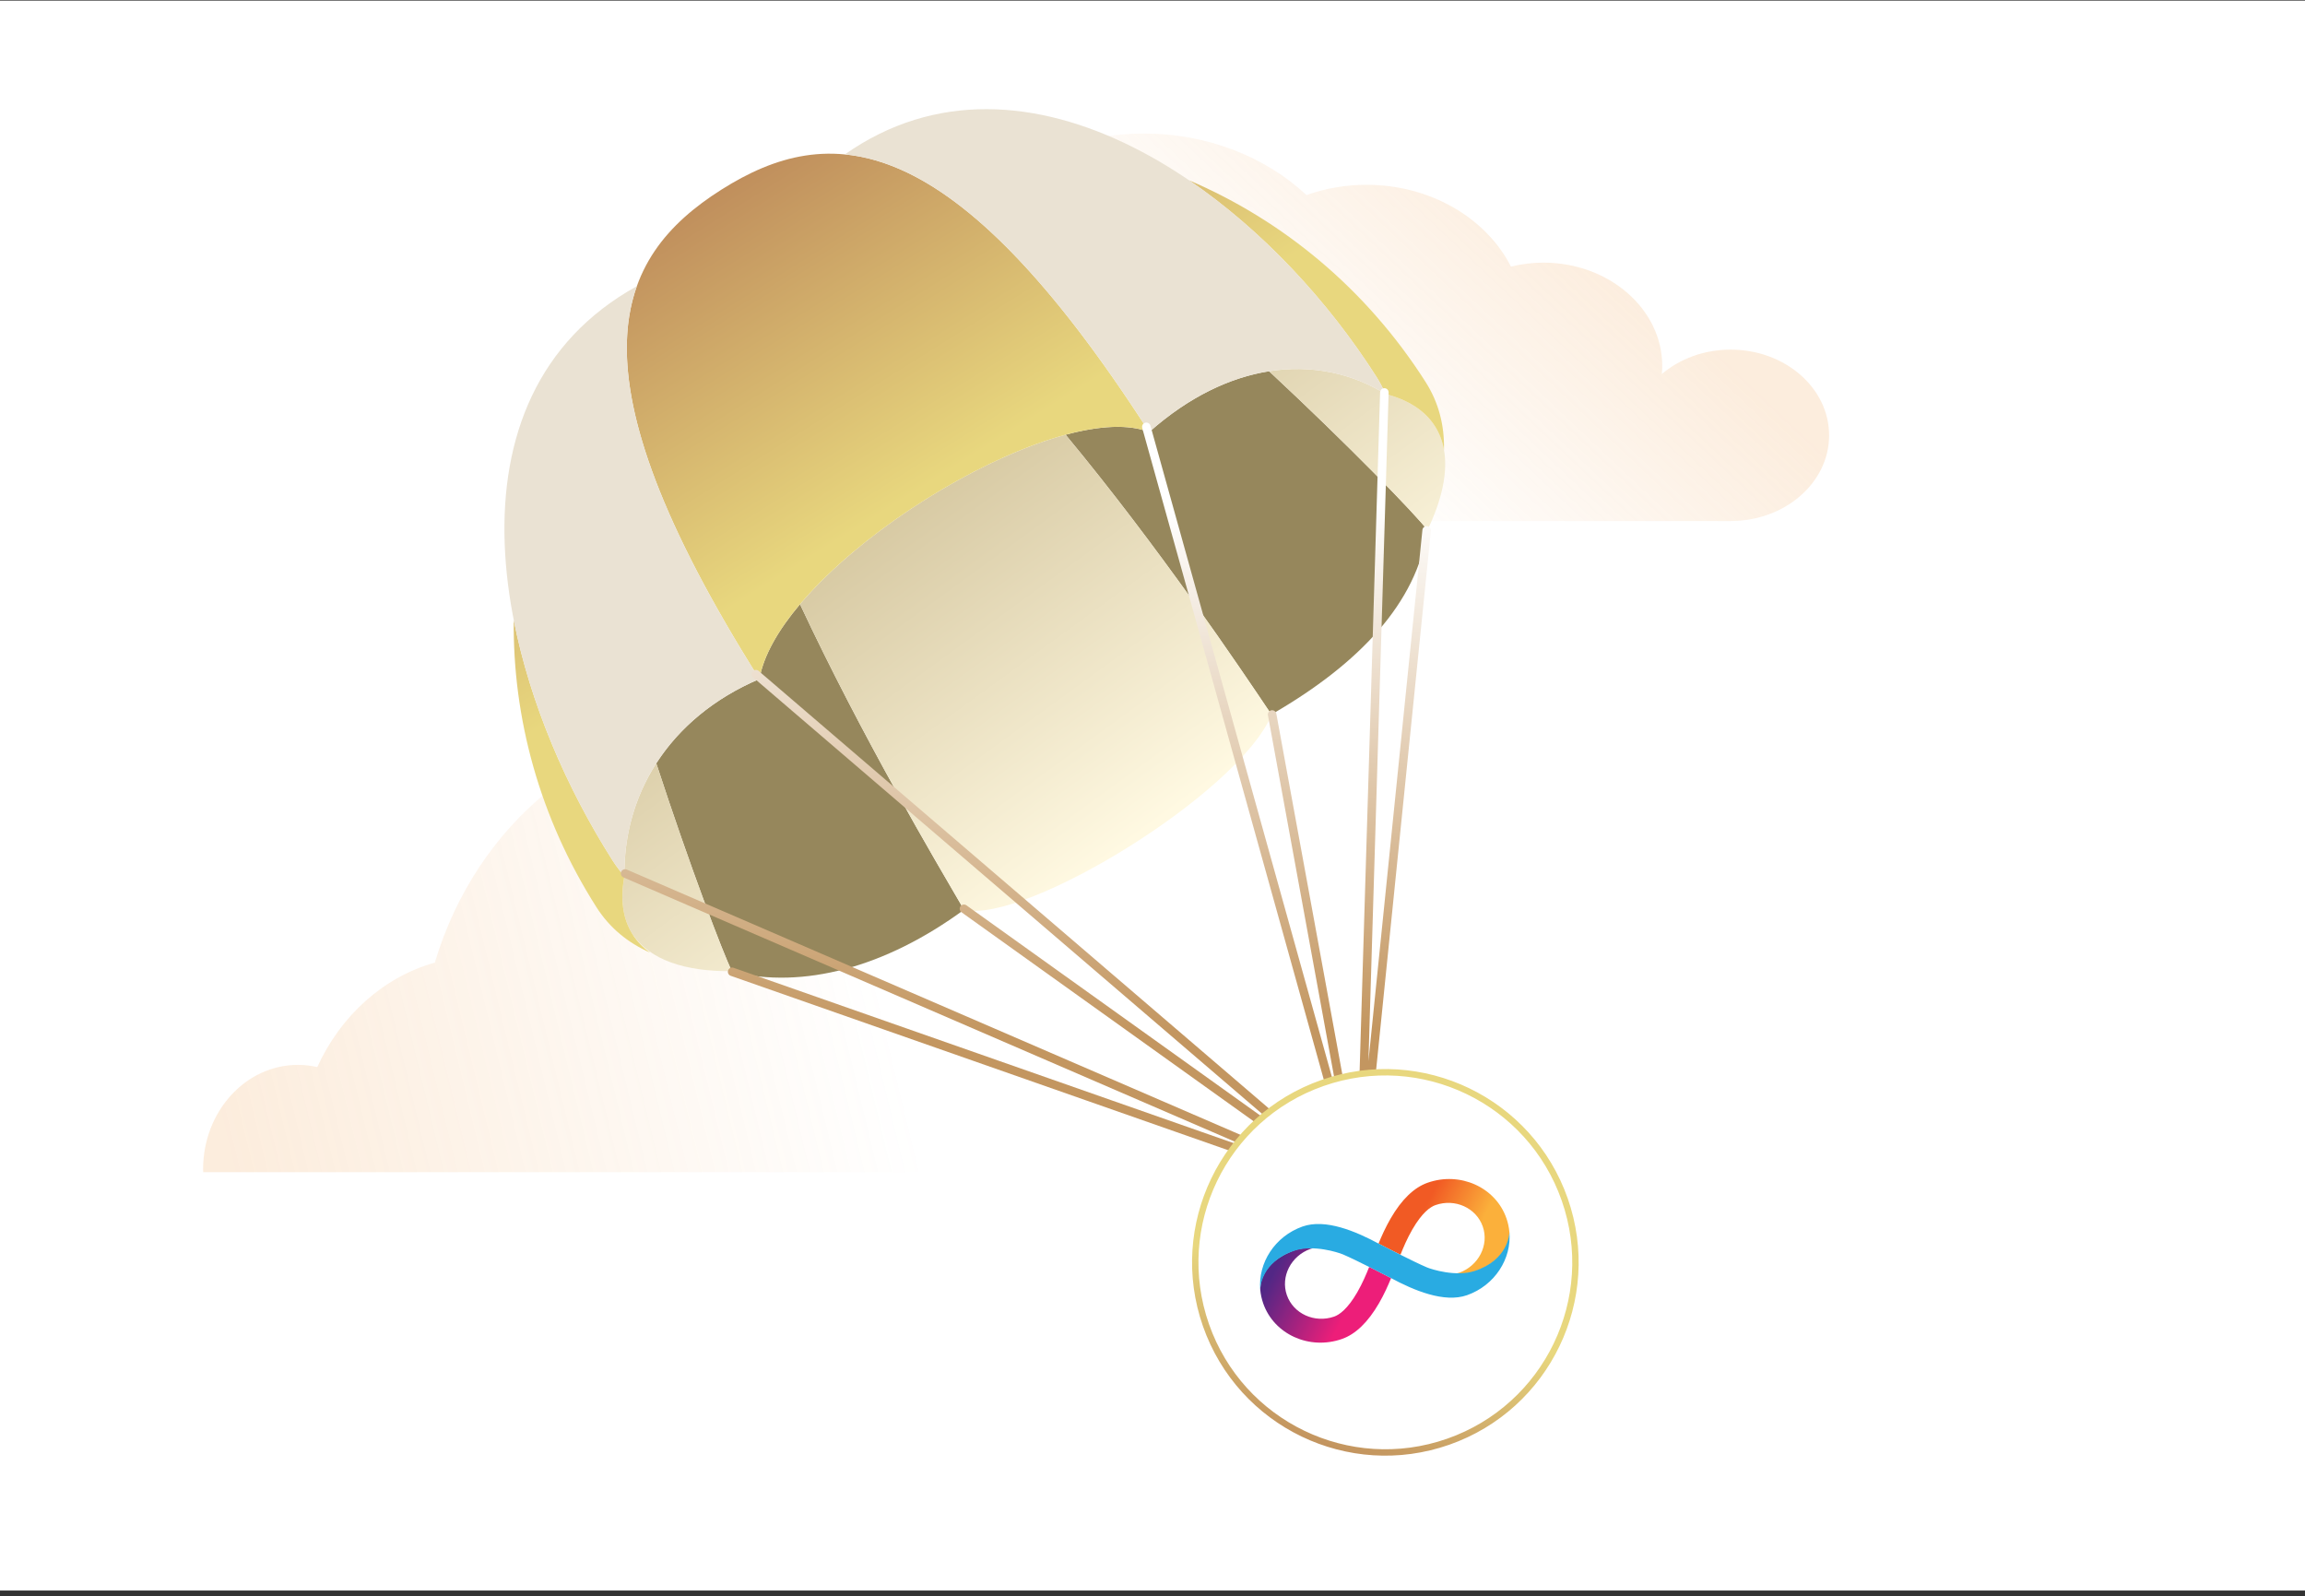 <svg width="361" height="250" viewBox="0 0 361 250" fill="none" xmlns="http://www.w3.org/2000/svg">
    <rect x="0" y="0" width="361" height="250" fill="#333333" stroke="none"/>
    <g clip-path="url(#clip0_7000_20280)">
        <rect width="361" height="249" transform="translate(0 0.096)" fill="white"/>
        <path opacity="0.2" d="M271.043 54.756C266.846 54.756 263.046 56.219 260.265 58.586C260.301 58.174 260.337 57.762 260.337 57.343C260.337 48.389 251.996 41.131 241.708 41.131C239.95 41.131 238.255 41.357 236.643 41.754C232.792 34.208 224.111 28.943 214.012 28.943C210.688 28.943 207.519 29.517 204.622 30.552C198.258 24.624 189.202 20.914 179.145 20.914C159.887 20.914 144.276 34.499 144.276 51.259C144.276 68.018 159.887 81.604 179.145 81.604C179.174 81.604 179.203 81.602 179.232 81.602H271.043C279.527 81.602 286.402 75.65 286.467 68.284V68.179C286.467 60.764 279.563 54.756 271.043 54.756Z" fill="url(#paint0_linear_7000_20280)"/>
        <path opacity="0.2" d="M243.348 168.497C240.66 168.497 238.143 169.296 235.967 170.672C231.72 165.061 225.344 161.474 218.189 161.474C212.615 161.474 207.502 163.643 203.504 167.251C198.848 156.904 189.162 149.789 177.963 149.789C172.291 149.789 167.011 151.621 162.572 154.765C157.328 131.087 137.942 113.506 114.816 113.506C93.015 113.506 74.54 129.132 68.1 150.76C60.025 153.022 53.348 159.093 49.689 167.119C48.709 166.895 47.696 166.775 46.657 166.775C38.455 166.775 31.808 174.093 31.808 183.12C31.808 183.276 31.824 183.427 31.828 183.581H258.141C257.553 175.144 251.162 168.497 243.348 168.497Z" fill="url(#paint1_linear_7000_20280)"/>
        <path fill-rule="evenodd" clip-rule="evenodd" d="M199.158 111.957C194.306 104.722 181.501 85.688 166.892 68.087C172.142 66.674 176.748 66.388 179.984 67.666L179.984 67.665C186.195 62.145 192.632 59.113 198.76 58.14C211.215 69.742 221.644 80.509 223.564 83.016C221.868 94.477 212.839 103.925 199.431 111.72L199.158 111.957ZM118.937 106.342C119.568 102.691 121.885 98.668 125.296 94.631C134.942 115.257 146.559 134.893 150.98 142.479C138.601 151.534 125.818 154.915 114.672 152.209C113.26 149.357 108.005 135.551 102.784 119.549C106.34 114.021 111.761 109.399 118.937 106.342ZM98.255 57.088L98.255 57.088C98.623 62.519 98.622 62.517 98.255 57.088ZM144.138 28.091C147.84 30.147 147.84 30.147 144.138 28.091L144.138 28.091Z" fill="#96875C"/>
        <path fill-rule="evenodd" clip-rule="evenodd" d="M125.296 94.63C134.882 83.278 153.112 71.798 166.893 68.086C181.503 85.689 194.307 104.722 199.158 111.956C193.841 124.414 160.336 144.767 150.981 142.478C146.559 134.892 134.939 115.251 125.296 94.63ZM102.905 119.92C108.023 135.57 113.146 149.049 114.62 152.101C107.26 152.171 101.785 150.318 99.087 146.357C97.509 143.877 97.125 140.773 97.8 137.215C97.71 130.934 99.377 124.902 102.705 119.673L102.784 119.549L102.905 119.92ZM216.987 61.705C220.503 62.607 223.157 64.274 224.736 66.752L224.842 66.924L224.934 67.076L225.021 67.23L225.106 67.384L225.187 67.541L225.278 67.722L225.352 67.879L225.424 68.039L225.493 68.196L225.55 68.336L225.613 68.497L225.673 68.657L225.691 68.709C225.728 68.811 225.764 68.915 225.798 69.019L225.85 69.187L225.865 69.238C225.903 69.364 225.937 69.491 225.971 69.618L226.013 69.788L226.026 69.842C226.047 69.935 226.068 70.028 226.087 70.121L226.124 70.302L226.146 70.424C226.782 73.956 225.848 78.246 223.565 83.014C221.645 80.509 211.216 69.741 198.761 58.14C205.425 57.081 211.729 58.455 216.987 61.705Z" fill="url(#paint2_linear_7000_20280)"/>
        <path fill-rule="evenodd" clip-rule="evenodd" d="M186.237 28.243C200.87 34.494 213.96 45.201 223.268 59.818C225.332 63.058 226.236 66.639 226.151 70.446C225.911 69.101 225.444 67.863 224.736 66.752C223.157 64.273 220.503 62.608 216.987 61.704C216.598 60.787 216.125 59.886 215.567 59.01C208.015 47.151 197.7 36.04 186.237 28.243ZM80.461 97.1C83.02 110.157 88.736 123.447 95.958 134.787C96.516 135.664 97.133 136.474 97.8 137.215C97.125 140.774 97.509 143.878 99.087 146.357C99.795 147.468 100.719 148.416 101.838 149.204C98.347 147.663 95.482 145.325 93.418 142.084C84.476 128.042 80.291 112.382 80.461 97.1ZM118.937 106.342C88.242 57.685 96.255 40.3 112.975 29.708C129.694 19.116 148.877 19.27 179.985 67.664C165.238 61.836 122.02 88.526 118.937 106.342Z" fill="url(#paint3_linear_7000_20280)"/>
        <path fill-rule="evenodd" clip-rule="evenodd" d="M99.741 44.821C95.478 56.757 99.23 75.105 118.937 106.341C104.936 112.306 97.614 124.229 97.8 137.215C97.132 136.474 96.516 135.664 95.958 134.788C77.068 105.124 68.48 62.126 99.741 44.821ZM132.315 24.184C160.505 4.374 196.677 29.345 215.567 59.01C216.125 59.887 216.598 60.786 216.987 61.706C206.895 55.466 192.948 56.14 179.984 67.665C160.013 36.596 144.957 25.409 132.315 24.184Z" fill="#EAE2D3"/>
        <path fill-rule="evenodd" clip-rule="evenodd" d="M200.967 177.276L151.359 141.786C151.06 141.572 150.643 141.641 150.428 141.939C150.213 142.239 150.282 142.654 150.581 142.87L206.993 183.227L98.167 136.188C97.829 136.042 97.435 136.198 97.288 136.534C97.142 136.872 97.297 137.264 97.636 137.411L196.985 180.352L114.887 151.569C114.54 151.446 114.158 151.628 114.036 151.976C113.914 152.323 114.097 152.703 114.445 152.825L212.681 187.267L212.682 187.267L212.685 187.268L212.688 187.269L212.692 187.271L212.694 187.272L212.695 187.272L212.698 187.273L212.7 187.274L212.703 187.275L212.709 187.276L212.71 187.277L212.711 187.277L212.714 187.278L212.716 187.278L212.719 187.28L212.725 187.281L212.727 187.282L212.73 187.283L212.73 187.283L212.735 187.284L212.745 187.287L212.751 187.288L212.765 187.292L212.767 187.292L212.768 187.293L212.774 187.294L212.784 187.296L212.79 187.297L212.79 187.297L212.792 187.297L212.8 187.299L212.806 187.3L212.808 187.3L212.809 187.3L212.817 187.301L212.822 187.302L212.824 187.302L212.827 187.303L212.828 187.303L212.828 187.303L212.833 187.304L212.837 187.304L212.84 187.305L212.843 187.305L212.844 187.305L212.846 187.305L212.849 187.305L212.853 187.306L212.856 187.306L212.859 187.306L212.86 187.306L212.863 187.307L212.866 187.307L212.869 187.307L212.873 187.307L212.875 187.307L212.876 187.308L212.879 187.308L212.882 187.308L212.885 187.308L212.89 187.308L212.891 187.308L212.892 187.308L212.897 187.308L212.898 187.308L212.901 187.308L212.906 187.308L212.907 187.308L212.91 187.309L212.914 187.308L212.916 187.308L212.917 187.308L212.922 187.308L212.923 187.308L212.926 187.308L212.932 187.308L212.933 187.308L212.938 187.308L212.941 187.308L212.942 187.308L212.948 187.308L212.948 187.308L212.949 187.307L212.955 187.307L212.957 187.307L212.96 187.307L212.963 187.307L212.965 187.307L212.968 187.306L212.971 187.306L212.973 187.306L212.976 187.306L212.977 187.305L212.982 187.305L212.987 187.305L212.99 187.304L212.992 187.304L212.993 187.304C213.036 187.299 213.076 187.29 213.116 187.277L213.116 187.277L213.117 187.277L213.126 187.274L213.129 187.273L213.132 187.272L213.138 187.27L213.141 187.269L213.142 187.268L213.148 187.266L213.164 187.26C213.168 187.258 213.174 187.256 213.179 187.254L213.187 187.25L213.193 187.247L213.202 187.243L213.203 187.242L213.203 187.242L213.209 187.24L213.217 187.236L213.218 187.235L213.219 187.234L213.224 187.233L213.225 187.232L213.227 187.231L213.23 187.229L213.233 187.227L213.236 187.226L213.237 187.225L213.238 187.224L213.24 187.224L213.243 187.222L213.247 187.219L213.25 187.218L213.252 187.217L213.253 187.216L213.253 187.216L213.257 187.213L213.262 187.211L213.265 187.209L213.268 187.207L213.272 187.205L213.275 187.202L213.278 187.2L213.282 187.198L213.285 187.196L213.29 187.193L213.292 187.191L213.295 187.189L213.298 187.187L213.303 187.184L213.306 187.181L213.309 187.179L213.311 187.177L213.316 187.174L213.32 187.171L213.322 187.17L213.323 187.168L213.329 187.164L213.332 187.162C213.349 187.153 213.365 187.144 213.383 187.134L213.393 187.128L213.395 187.126L213.396 187.126L213.406 187.119L213.406 187.119C213.49 187.064 213.561 186.99 213.614 186.901L213.614 186.899L213.615 186.896L213.619 186.89L213.621 186.888L213.622 186.885L213.627 186.876L213.627 186.875C213.653 186.826 213.673 186.773 213.687 186.717L213.69 186.702C213.7 186.66 213.704 186.618 213.704 186.575L213.752 184.994L224.101 83.131C224.138 82.766 223.871 82.438 223.504 82.402C223.138 82.364 222.811 82.63 222.773 82.996L214.32 166.199L217.482 61.482C217.492 61.115 217.203 60.807 216.834 60.797C216.466 60.785 216.158 61.075 216.146 61.442L212.541 180.892L199.895 111.776C199.828 111.415 199.48 111.174 199.118 111.241C198.756 111.307 198.515 111.654 198.581 112.016L209.612 172.307L180.178 66.67C180.079 66.316 179.711 66.108 179.356 66.207C179.001 66.304 178.793 66.671 178.891 67.026L211.682 184.708L118.823 105.082C118.544 104.842 118.122 104.874 117.882 105.152C117.642 105.432 117.673 105.852 117.953 106.091L200.967 177.276Z" fill="url(#paint4_linear_7000_20280)"/>
        <g clip-path="url(#clip1_7000_20280)">
            <circle cx="216.969" cy="197.703" r="29.766" transform="rotate(-19.294 216.969 197.703)" fill="white" stroke="url(#paint5_linear_7000_20280)"/>
            <path d="M223.595 185.229C221.466 185.975 219.519 187.856 217.802 190.82C216.988 192.225 216.357 193.645 215.902 194.764C215.902 194.764 215.902 194.764 215.911 194.768L215.909 194.761C215.909 194.761 217.543 195.614 219.335 196.514C219.755 195.443 220.381 193.966 221.198 192.546C222.725 189.911 224.008 189.018 224.821 188.733C227.883 187.661 231.202 189.168 232.224 192.089C233.24 194.99 231.579 198.24 228.531 199.329C228.392 199.377 228.207 199.42 227.966 199.454C228.99 199.517 230.044 199.453 230.957 199.134C236.564 197.171 236.408 193.205 236.39 192.92C236.327 192.208 236.172 191.492 235.925 190.786C234.229 185.941 228.693 183.445 223.595 185.229Z" fill="url(#paint6_linear_7000_20280)"/>
            <path d="M210.176 209.702C212.305 208.956 214.252 207.075 215.968 204.112C216.783 202.707 217.414 201.286 217.868 200.167C217.868 200.167 217.868 200.167 217.86 200.163L217.862 200.17C217.862 200.17 216.227 199.317 214.435 198.418C214.016 199.488 213.389 200.965 212.573 202.385C211.046 205.021 209.762 205.913 208.949 206.198C205.885 207.263 202.567 205.757 201.544 202.836C200.528 199.935 202.189 196.685 205.237 195.596C205.376 195.548 205.562 195.504 205.802 195.471C204.778 195.408 203.724 195.472 202.812 195.791C197.204 197.754 197.367 201.718 197.376 201.998C197.442 202.717 197.594 203.427 197.841 204.133C199.541 208.99 205.077 211.487 210.176 209.702Z" fill="url(#paint7_linear_7000_20280)"/>
            <path d="M230.918 199.06C228.023 199.993 224.265 198.822 223.464 198.485C221.392 197.611 216.412 195.028 216.021 194.824C212.34 192.833 207.594 190.831 204.01 192.086L204.003 192.088L203.996 192.09C199.652 193.633 197.006 197.802 197.377 201.998C197.361 201.72 197.517 197.565 202.826 195.851C205.721 194.918 209.504 196.117 210.311 196.452C212.384 197.326 217.363 199.908 217.754 200.113C221.433 202.097 226.179 204.099 229.763 202.845L229.77 202.842L229.777 202.84C234.121 201.297 236.773 197.126 236.396 192.932C236.405 193.213 236.231 197.338 230.918 199.06Z" fill="#29ABE2"/>
        </g>
    </g>
    <defs>
        <linearGradient id="paint0_linear_7000_20280" x1="253.776" y1="40.914" x2="215.371" y2="81.604" gradientUnits="userSpaceOnUse">
            <stop stop-color="#F0A354"/>
            <stop offset="1" stop-color="#F0A354" stop-opacity="0"/>
        </linearGradient>
        <linearGradient id="paint1_linear_7000_20280" x1="34.619" y1="175.172" x2="136.99" y2="150.479" gradientUnits="userSpaceOnUse">
            <stop stop-color="#F0A354"/>
            <stop offset="1" stop-color="#F0A354" stop-opacity="0"/>
        </linearGradient>
        <linearGradient id="paint2_linear_7000_20280" x1="151.816" y1="69.638" x2="190.181" y2="122.273" gradientUnits="userSpaceOnUse">
            <stop stop-color="#D6C8A1"/>
            <stop offset="1" stop-color="#FFF9E2"/>
        </linearGradient>
        <linearGradient id="paint3_linear_7000_20280" x1="141.686" y1="78.226" x2="99.8" y2="11.442" gradientUnits="userSpaceOnUse">
            <stop stop-color="#E8D77E"/>
            <stop offset="1" stop-color="#B0724F"/>
        </linearGradient>
        <linearGradient id="paint4_linear_7000_20280" x1="160.778" y1="162.008" x2="159.543" y2="80.195" gradientUnits="userSpaceOnUse">
            <stop stop-color="#C39660"/>
            <stop offset="1" stop-color="white"/>
        </linearGradient>
        <linearGradient id="paint5_linear_7000_20280" x1="212.141" y1="201.772" x2="190.703" y2="231.13" gradientUnits="userSpaceOnUse">
            <stop stop-color="#E8D77E"/>
            <stop offset="1" stop-color="#B0724F"/>
        </linearGradient>
        <linearGradient id="paint6_linear_7000_20280" x1="219.186" y1="188.077" x2="236.049" y2="196.781" gradientUnits="userSpaceOnUse">
            <stop offset="0.21" stop-color="#F15A24"/>
            <stop offset="0.684" stop-color="#FBB03B"/>
        </linearGradient>
        <linearGradient id="paint7_linear_7000_20280" x1="214.585" y1="206.854" x2="197.722" y2="198.15" gradientUnits="userSpaceOnUse">
            <stop offset="0.21" stop-color="#ED1E79"/>
            <stop offset="0.893" stop-color="#522785"/>
        </linearGradient>
        <clipPath id="clip0_7000_20280">
            <rect width="361" height="249" fill="white" transform="translate(0 0.096)"/>
        </clipPath>
        <clipPath id="clip1_7000_20280">
            <path d="M188.403 207.704C182.88 191.927 191.192 174.66 206.969 169.137C222.745 163.614 240.013 171.926 245.536 187.703C251.059 203.48 242.747 220.747 226.97 226.27C211.193 231.793 193.926 223.481 188.403 207.704Z" fill="white"/>
        </clipPath>
    </defs>
</svg>
